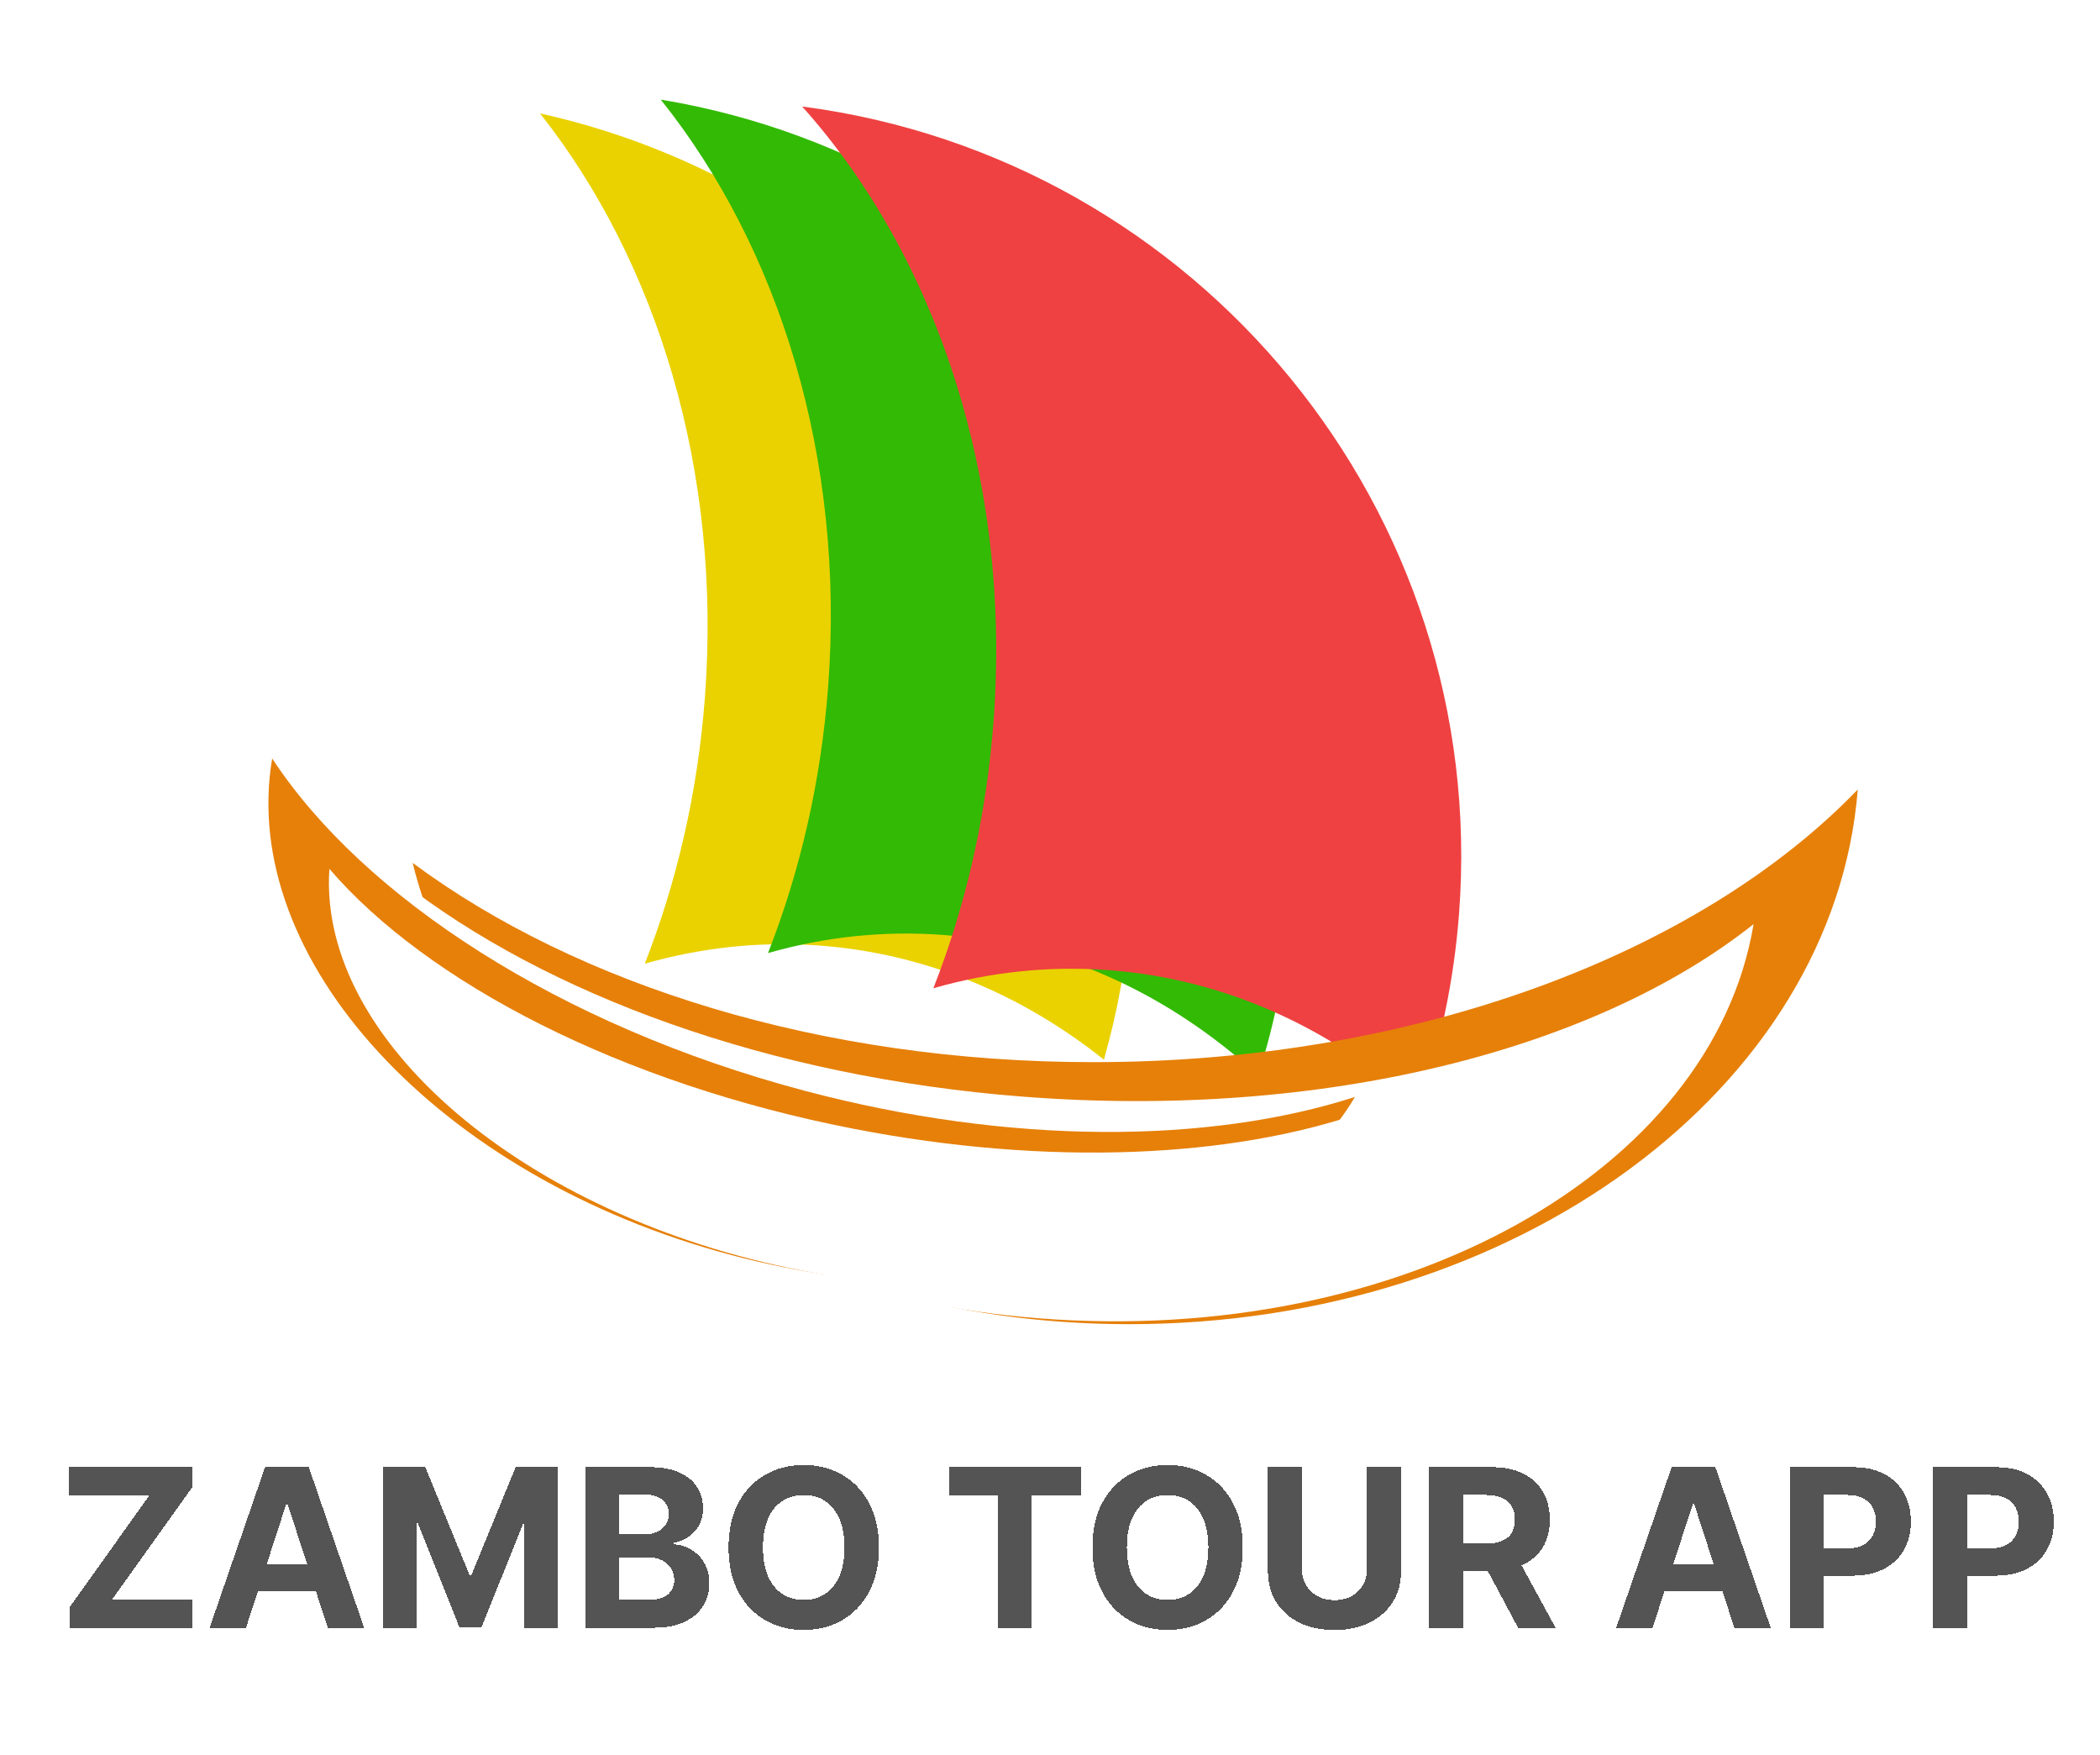 <svg xmlns="http://www.w3.org/2000/svg" fill="none" viewBox="140.429 142.125 608.864 508.8" style="max-height: 500px" width="608.864" height="508.8">
<circle fill="white" r="424" cy="424" cx="424"/>
<g filter="url(#filter0_d_6_2)">
<path shape-rendering="crispEdges" fill-opacity="0.67" fill="black" d="M160.545 610V604.159L183.773 571.568H160.5V563.455H196.136V569.295L172.886 601.886H196.182V610H160.545ZM211.756 610H201.21L217.278 563.455H229.96L246.006 610H235.46L223.801 574.091H223.438L211.756 610ZM211.097 591.705H236.006V599.386H211.097V591.705ZM251.608 563.455H263.744L276.562 594.727H277.108L289.926 563.455H302.062V610H292.517V579.705H292.131L280.085 609.773H273.585L261.54 579.591H261.153V610H251.608V563.455ZM310.17 610V563.455H328.807C332.231 563.455 335.087 563.962 337.375 564.977C339.663 565.992 341.383 567.402 342.534 569.205C343.686 570.992 344.261 573.053 344.261 575.386C344.261 577.205 343.898 578.803 343.17 580.182C342.443 581.545 341.443 582.667 340.17 583.545C338.913 584.409 337.473 585.023 335.852 585.386V585.841C337.625 585.917 339.284 586.417 340.83 587.341C342.39 588.265 343.655 589.561 344.625 591.227C345.595 592.879 346.08 594.848 346.08 597.136C346.08 599.606 345.466 601.811 344.239 603.75C343.027 605.674 341.231 607.197 338.852 608.318C336.473 609.439 333.542 610 330.057 610H310.17ZM320.011 601.955H328.034C330.777 601.955 332.777 601.432 334.034 600.386C335.292 599.326 335.92 597.917 335.92 596.159C335.92 594.871 335.61 593.735 334.989 592.75C334.367 591.765 333.481 590.992 332.33 590.432C331.193 589.871 329.837 589.591 328.261 589.591H320.011V601.955ZM320.011 582.932H327.307C328.655 582.932 329.852 582.697 330.898 582.227C331.958 581.742 332.792 581.061 333.398 580.182C334.019 579.303 334.33 578.25 334.33 577.023C334.33 575.341 333.731 573.985 332.534 572.955C331.352 571.924 329.67 571.409 327.489 571.409H320.011V582.932ZM395.256 586.727C395.256 591.803 394.294 596.121 392.369 599.682C390.46 603.242 387.854 605.962 384.551 607.841C381.263 609.705 377.566 610.636 373.46 610.636C369.324 610.636 365.612 609.697 362.324 607.818C359.036 605.939 356.438 603.22 354.528 599.659C352.619 596.098 351.665 591.788 351.665 586.727C351.665 581.652 352.619 577.333 354.528 573.773C356.438 570.212 359.036 567.5 362.324 565.636C365.612 563.758 369.324 562.818 373.46 562.818C377.566 562.818 381.263 563.758 384.551 565.636C387.854 567.5 390.46 570.212 392.369 573.773C394.294 577.333 395.256 581.652 395.256 586.727ZM385.278 586.727C385.278 583.439 384.786 580.667 383.801 578.409C382.831 576.152 381.46 574.439 379.688 573.273C377.915 572.106 375.839 571.523 373.46 571.523C371.081 571.523 369.006 572.106 367.233 573.273C365.46 574.439 364.081 576.152 363.097 578.409C362.127 580.667 361.642 583.439 361.642 586.727C361.642 590.015 362.127 592.788 363.097 595.045C364.081 597.303 365.46 599.015 367.233 600.182C369.006 601.348 371.081 601.932 373.46 601.932C375.839 601.932 377.915 601.348 379.688 600.182C381.46 599.015 382.831 597.303 383.801 595.045C384.786 592.788 385.278 590.015 385.278 586.727ZM415.585 571.568V563.455H453.812V571.568H439.562V610H429.835V571.568H415.585ZM500.756 586.727C500.756 591.803 499.794 596.121 497.869 599.682C495.96 603.242 493.354 605.962 490.051 607.841C486.763 609.705 483.066 610.636 478.96 610.636C474.824 610.636 471.112 609.697 467.824 607.818C464.536 605.939 461.938 603.22 460.028 599.659C458.119 596.098 457.165 591.788 457.165 586.727C457.165 581.652 458.119 577.333 460.028 573.773C461.938 570.212 464.536 567.5 467.824 565.636C471.112 563.758 474.824 562.818 478.96 562.818C483.066 562.818 486.763 563.758 490.051 565.636C493.354 567.5 495.96 570.212 497.869 573.773C499.794 577.333 500.756 581.652 500.756 586.727ZM490.778 586.727C490.778 583.439 490.286 580.667 489.301 578.409C488.331 576.152 486.96 574.439 485.188 573.273C483.415 572.106 481.339 571.523 478.96 571.523C476.581 571.523 474.506 572.106 472.733 573.273C470.96 574.439 469.581 576.152 468.597 578.409C467.627 580.667 467.142 583.439 467.142 586.727C467.142 590.015 467.627 592.788 468.597 595.045C469.581 597.303 470.96 599.015 472.733 600.182C474.506 601.348 476.581 601.932 478.96 601.932C481.339 601.932 483.415 601.348 485.188 600.182C486.96 599.015 488.331 597.303 489.301 595.045C490.286 592.788 490.778 590.015 490.778 586.727ZM536.795 563.455H546.636V593.682C546.636 597.076 545.826 600.045 544.205 602.591C542.598 605.136 540.348 607.121 537.455 608.545C534.561 609.955 531.189 610.659 527.341 610.659C523.477 610.659 520.098 609.955 517.205 608.545C514.311 607.121 512.061 605.136 510.455 602.591C508.848 600.045 508.045 597.076 508.045 593.682V563.455H517.886V592.841C517.886 594.614 518.273 596.189 519.045 597.568C519.833 598.947 520.939 600.03 522.364 600.818C523.788 601.606 525.447 602 527.341 602C529.25 602 530.909 601.606 532.318 600.818C533.742 600.03 534.841 598.947 535.614 597.568C536.402 596.189 536.795 594.614 536.795 592.841V563.455ZM554.733 610V563.455H573.097C576.612 563.455 579.612 564.083 582.097 565.341C584.597 566.583 586.498 568.348 587.801 570.636C589.119 572.909 589.778 575.583 589.778 578.659C589.778 581.75 589.112 584.409 587.778 586.636C586.445 588.848 584.513 590.545 581.983 591.727C579.468 592.909 576.422 593.5 572.847 593.5H560.551V585.591H571.256C573.134 585.591 574.695 585.333 575.938 584.818C577.18 584.303 578.104 583.53 578.71 582.5C579.331 581.47 579.642 580.189 579.642 578.659C579.642 577.114 579.331 575.811 578.71 574.75C578.104 573.689 577.172 572.886 575.915 572.341C574.672 571.78 573.104 571.5 571.21 571.5H564.574V610H554.733ZM579.869 588.818L591.438 610H580.574L569.256 588.818H579.869ZM619.568 610H609.023L625.091 563.455H637.773L653.818 610H643.273L631.614 574.091H631.25L619.568 610ZM618.909 591.705H643.818V599.386H618.909V591.705ZM659.42 610V563.455H677.784C681.314 563.455 684.322 564.129 686.807 565.477C689.292 566.811 691.186 568.667 692.489 571.045C693.807 573.409 694.466 576.136 694.466 579.227C694.466 582.318 693.799 585.045 692.466 587.409C691.133 589.773 689.201 591.614 686.67 592.932C684.155 594.25 681.11 594.909 677.534 594.909H665.83V587.023H675.943C677.837 587.023 679.398 586.697 680.625 586.045C681.867 585.379 682.792 584.462 683.398 583.295C684.019 582.114 684.33 580.758 684.33 579.227C684.33 577.682 684.019 576.333 683.398 575.182C682.792 574.015 681.867 573.114 680.625 572.477C679.383 571.826 677.807 571.5 675.898 571.5H669.261V610H659.42ZM700.858 610V563.455H719.222C722.752 563.455 725.759 564.129 728.244 565.477C730.729 566.811 732.623 568.667 733.926 571.045C735.244 573.409 735.903 576.136 735.903 579.227C735.903 582.318 735.237 585.045 733.903 587.409C732.57 589.773 730.638 591.614 728.108 592.932C725.593 594.25 722.547 594.909 718.972 594.909H707.267V587.023H717.381C719.275 587.023 720.835 586.697 722.062 586.045C723.305 585.379 724.229 584.462 724.835 583.295C725.456 582.114 725.767 580.758 725.767 579.227C725.767 577.682 725.456 576.333 724.835 575.182C724.229 574.015 723.305 573.114 722.062 572.477C720.82 571.826 719.244 571.5 717.335 571.5H710.699V610H700.858Z"/>
</g>
<g filter="url(#filter1_d_6_2)">
<g filter="url(#filter2_i_6_2)">
<path fill="#EAD200" d="M378.266 408.255C360.819 406.934 343.726 408.818 327.37 413.498C336.651 389.83 342.721 363.838 344.802 336.352C349.778 270.607 330.903 209.874 297 167C401.956 190.227 476.612 287.496 468.278 397.603C467.135 412.693 464.489 427.309 460.495 441.318C436.766 422.41 408.79 410.565 378.266 408.255Z" clip-rule="evenodd" fill-rule="evenodd"/>
<path fill="#33BA04" d="M413.996 405.172C396.549 403.852 379.456 405.736 363.1 410.416C372.381 386.748 378.451 360.756 380.532 333.27C385.544 267.055 366.362 205.923 332 163C443.014 181.382 523.542 281.719 514.903 395.85C513.587 413.234 510.274 429.99 505.206 445.912C479.682 422.548 448.464 407.781 413.996 405.172Z" clip-rule="evenodd" fill-rule="evenodd"/>
<path fill="#EF4141" d="M461.941 415.368C444.493 414.047 427.4 415.931 411.045 420.612C420.326 396.944 426.396 370.951 428.476 343.465C433.817 272.913 411.69 208.133 373 165C487.893 179.981 572.294 282.263 563.46 398.967C561.981 418.498 557.982 437.236 551.805 454.889C526.533 432.23 495.805 417.931 461.941 415.368Z" clip-rule="evenodd" fill-rule="evenodd"/>
</g>
<g filter="url(#filter3_i_6_2)">
<path fill="#E68009" d="M679.061 363C633.382 410.41 551.193 442.038 457.394 442.038C378.441 442.038 307.714 419.63 260.061 384.263C278.935 460.46 364.783 518 467.835 518C580.276 518 672.236 449.497 679.061 363Z" clip-rule="evenodd" fill-rule="evenodd"/>
<path fill="white" d="M648.856 402.019C603.156 438.349 524.418 458.834 436.905 452.031C363.244 446.304 298.713 422.437 256.553 389.407C269.208 454.491 345.563 508.832 441.708 516.307C546.614 524.463 636.865 473.852 648.856 402.019Z" clip-rule="evenodd" fill-rule="evenodd"/>
<path fill="#E68009" d="M219.341 354C245.738 394.235 302.552 431.468 373.659 450.317C433.512 466.182 491.02 465.716 533.285 452.124C505.747 498.245 430.676 518.685 352.554 497.978C267.315 475.383 209.497 412.032 219.341 354Z" clip-rule="evenodd" fill-rule="evenodd"/>
<path fill="white" d="M235.928 386C264.264 418.981 320.396 448.222 387.92 461.351C444.755 472.402 497.819 469.734 535.515 456.57C514.62 496.661 447.302 516.913 373.118 502.49C292.175 486.752 232.545 435.464 235.928 386Z" clip-rule="evenodd" fill-rule="evenodd"/>
</g>
</g>
<defs>
<filter color-interpolation-filters="sRGB" filterUnits="userSpaceOnUse" height="55.841" width="583.403" y="562.818" x="156.5" id="filter0_d_6_2">
<feFlood result="BackgroundImageFix" flood-opacity="0"/>
<feColorMatrix result="hardAlpha" values="0 0 0 0 0 0 0 0 0 0 0 0 0 0 0 0 0 0 127 0" type="matrix" in="SourceAlpha"/>
<feOffset dy="4"/>
<feGaussianBlur stdDeviation="2"/>
<feComposite operator="out" in2="hardAlpha"/>
<feColorMatrix values="0 0 0 0 0 0 0 0 0 0 0 0 0 0 0 0 0 0 0.25 0" type="matrix"/>
<feBlend result="effect1_dropShadow_6_2" in2="BackgroundImageFix" mode="normal"/>
<feBlend result="shape" in2="effect1_dropShadow_6_2" in="SourceGraphic" mode="normal"/>
</filter>
<filter color-interpolation-filters="sRGB" filterUnits="userSpaceOnUse" height="363" width="468.811" y="163" x="214.251" id="filter1_d_6_2">
<feFlood result="BackgroundImageFix" flood-opacity="0"/>
<feColorMatrix result="hardAlpha" values="0 0 0 0 0 0 0 0 0 0 0 0 0 0 0 0 0 0 127 0" type="matrix" in="SourceAlpha"/>
<feOffset dy="4"/>
<feGaussianBlur stdDeviation="2"/>
<feComposite operator="out" in2="hardAlpha"/>
<feColorMatrix values="0 0 0 0 0 0 0 0 0 0 0 0 0 0 0 0 0 0 0.25 0" type="matrix"/>
<feBlend result="effect1_dropShadow_6_2" in2="BackgroundImageFix" mode="normal"/>
<feBlend result="shape" in2="effect1_dropShadow_6_2" in="SourceGraphic" mode="normal"/>
</filter>
<filter color-interpolation-filters="sRGB" filterUnits="userSpaceOnUse" height="295.889" width="267.094" y="163" x="297" id="filter2_i_6_2">
<feFlood result="BackgroundImageFix" flood-opacity="0"/>
<feBlend result="shape" in2="BackgroundImageFix" in="SourceGraphic" mode="normal"/>
<feColorMatrix result="hardAlpha" values="0 0 0 0 0 0 0 0 0 0 0 0 0 0 0 0 0 0 127 0" type="matrix" in="SourceAlpha"/>
<feOffset dy="4"/>
<feGaussianBlur stdDeviation="2"/>
<feComposite k3="1" k2="-1" operator="arithmetic" in2="hardAlpha"/>
<feColorMatrix values="0 0 0 0 0 0 0 0 0 0 0 0 0 0 0 0 0 0 0.25 0" type="matrix"/>
<feBlend result="effect1_innerShadow_6_2" in2="shape" mode="normal"/>
</filter>
<filter color-interpolation-filters="sRGB" filterUnits="userSpaceOnUse" height="168" width="460.811" y="354" x="218.251" id="filter3_i_6_2">
<feFlood result="BackgroundImageFix" flood-opacity="0"/>
<feBlend result="shape" in2="BackgroundImageFix" in="SourceGraphic" mode="normal"/>
<feColorMatrix result="hardAlpha" values="0 0 0 0 0 0 0 0 0 0 0 0 0 0 0 0 0 0 127 0" type="matrix" in="SourceAlpha"/>
<feOffset dy="4"/>
<feGaussianBlur stdDeviation="2"/>
<feComposite k3="1" k2="-1" operator="arithmetic" in2="hardAlpha"/>
<feColorMatrix values="0 0 0 0 0 0 0 0 0 0 0 0 0 0 0 0 0 0 0.25 0" type="matrix"/>
<feBlend result="effect1_innerShadow_6_2" in2="shape" mode="normal"/>
</filter>
</defs>
</svg>